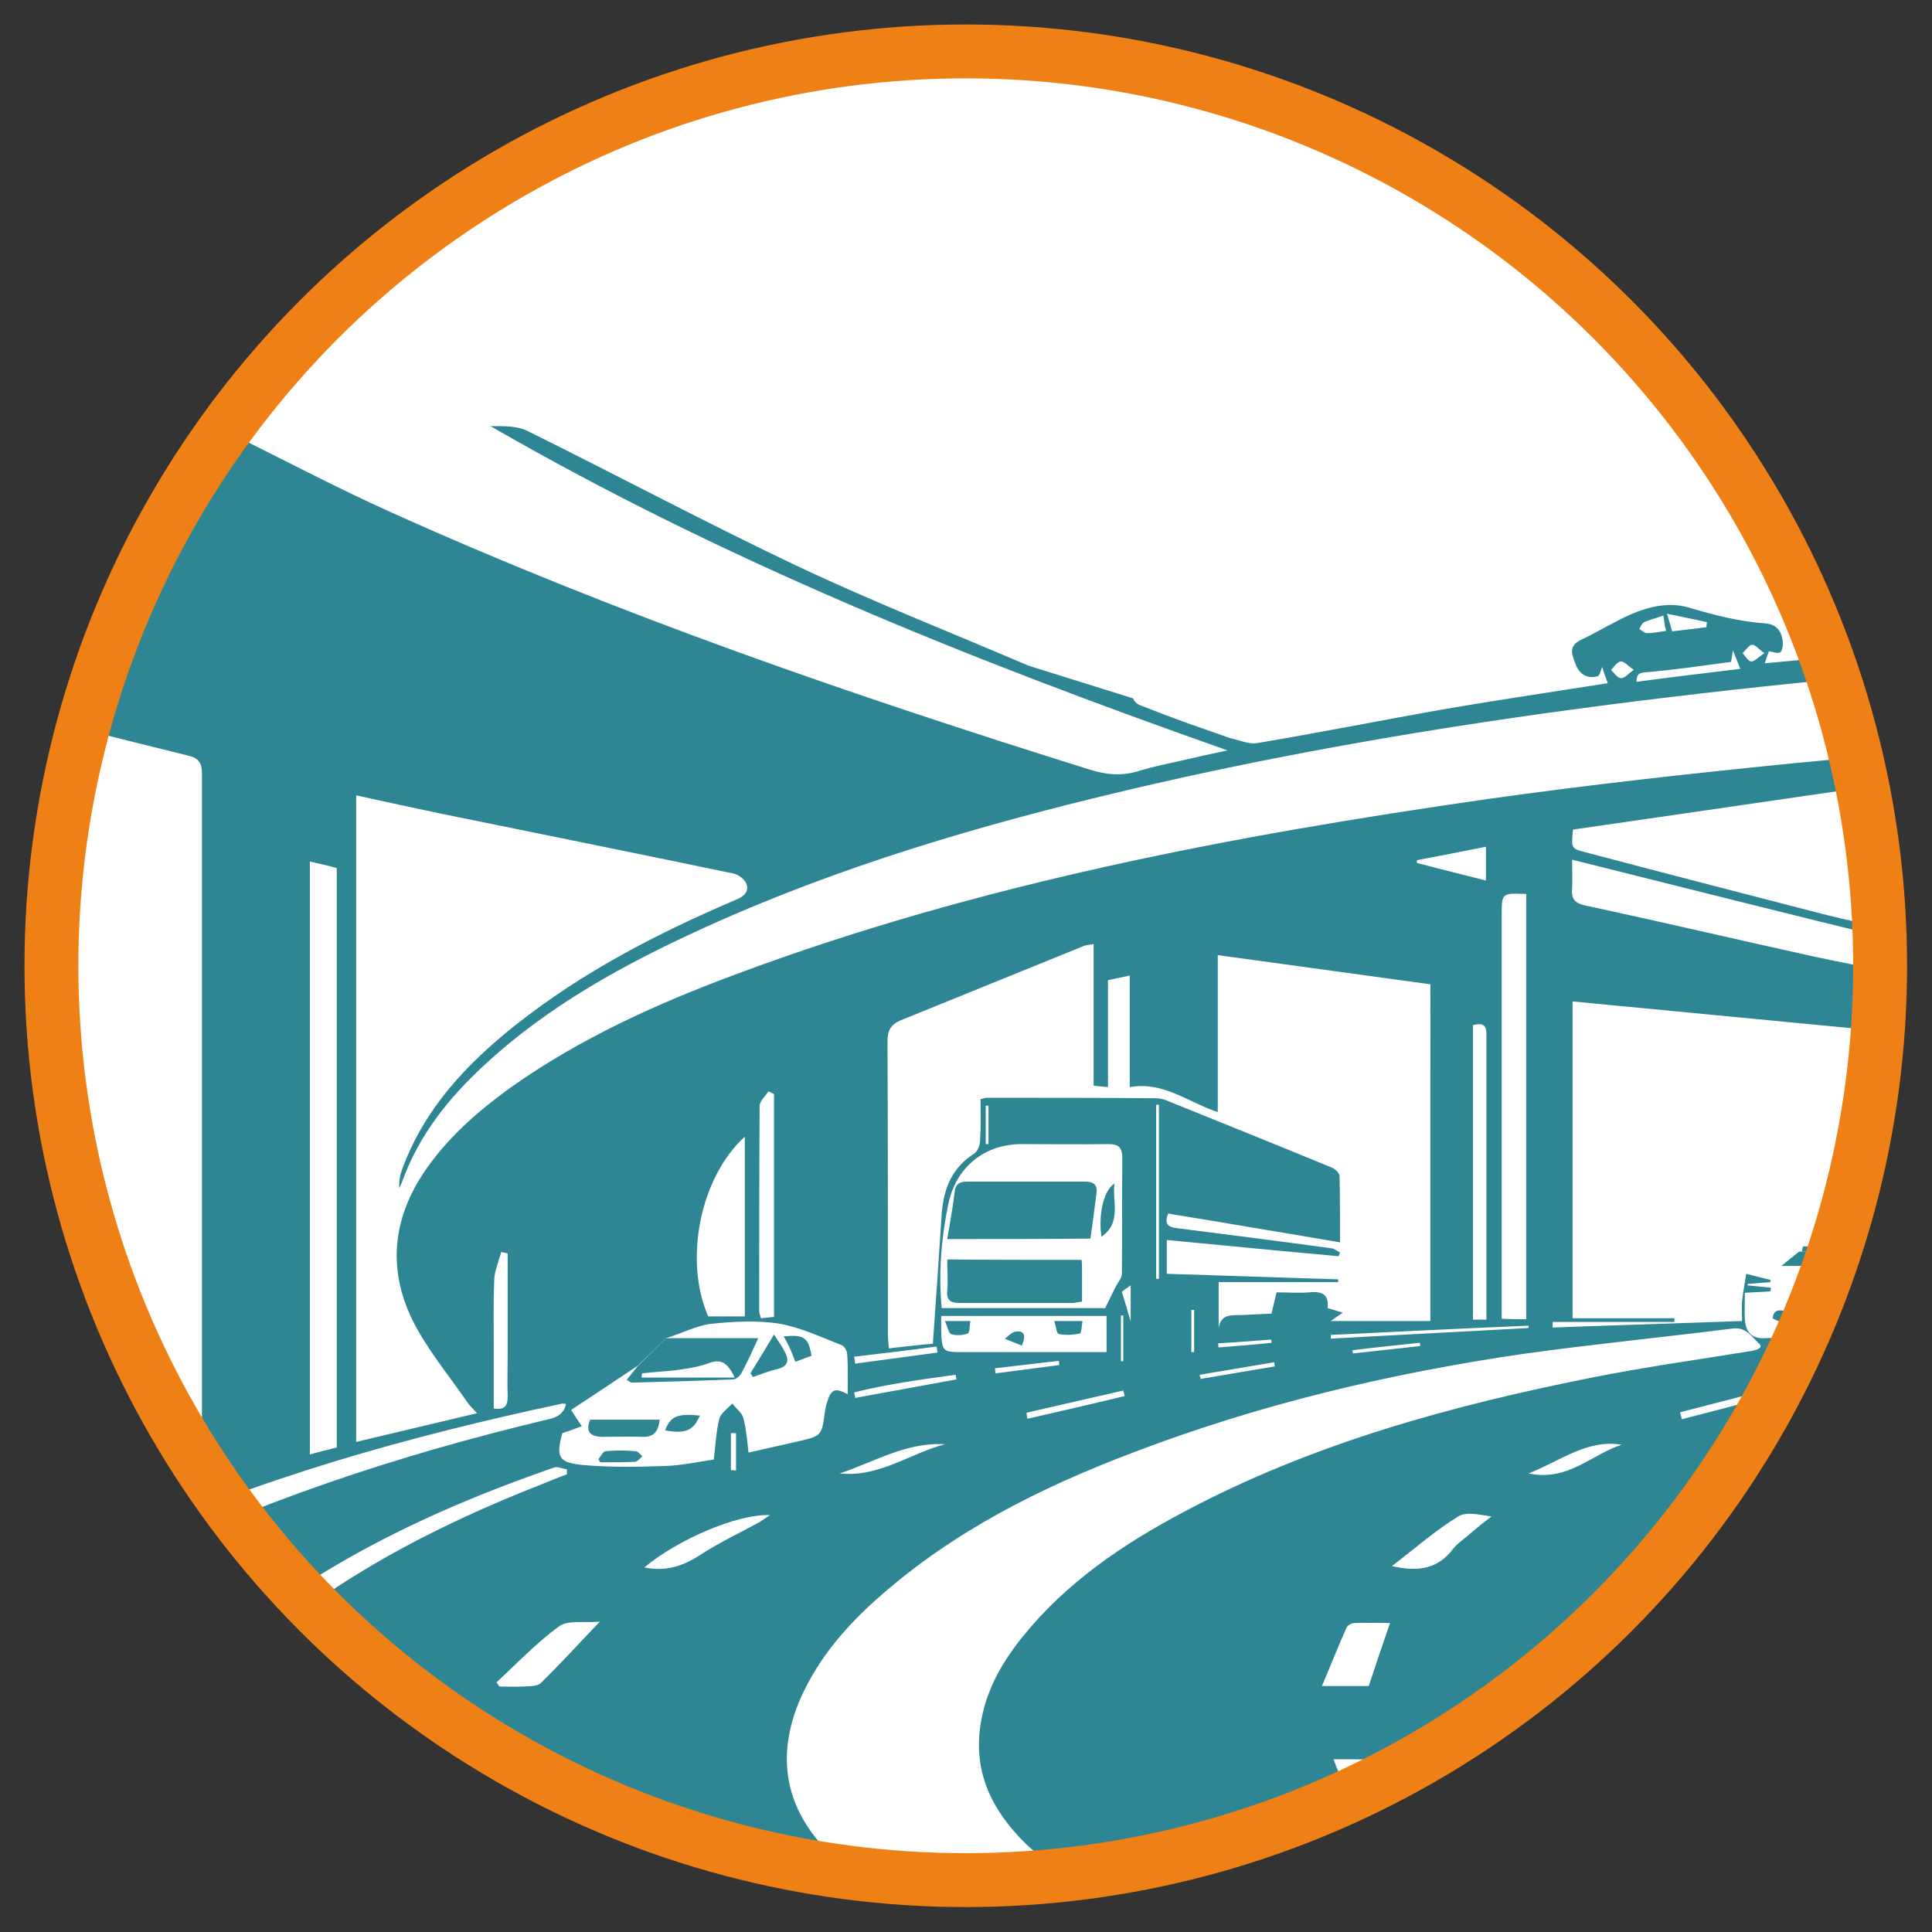 <?xml version="1.0" encoding="utf-8"?>
<!-- Generator: Adobe Illustrator 24.0.0, SVG Export Plug-In . SVG Version: 6.00 Build 0)  -->
<svg version="1.1" id="Layer_1" xmlns="http://www.w3.org/2000/svg" xmlns:xlink="http://www.w3.org/1999/xlink" x="0px" y="0px"
	 viewBox="0 0 417.1 417.1" style="enable-background:new 0 0 417.1 417.1;" xml:space="preserve">
<rect x="0" y="0" width="417.1" height="417.1" fill="#333333" stroke="none"/>
<style type="text/css">
	.st0{fill:#FFFFFF;}
	.st1{clip-path:url(#SVGID_1_);}
	.st2{fill:#2E8694;}
	.st3{fill:none;stroke:#EF8016;stroke-width:11.634;stroke-miterlimit:10;}
</style>
<g>
	<circle class="st0" cx="208.5" cy="208.5" r="197.4"/>
	<g>
		<defs>
			<circle id="SVGID_3_" cx="208.5" cy="208.5" r="197.4"/>
		</defs>
		<clipPath id="SVGID_1_">
			<use xlink:href="#SVGID_3_"  style="overflow:visible;"/>
		</clipPath>
		<g class="st1">
			<g>
				<path class="st2" d="M448.1,137.6c11.7-0.7,23.8-1.5,35.5-2.2 M489,134.9c21.2-0.6,42.1-1.2,63-1.8c0,2.3,0,4.6,0,6.9
					c-0.8-0.1-1.6-0.2-2.5-0.2c-30.5,0.8-61,1.3-91.5,2.6c-37.4,1.5-74.7,5.1-111.9,9.9c-34.6,4.5-68.9,10.3-102.8,18.3
					c-31.3,7.4-62.1,16.4-91.5,29.8c-17.1,7.8-33.4,16.7-47.3,29.6c-7.6,7-14,15-17.6,24.9c-0.2,0.6-0.5,1.1-0.7,1.6
					c-0.1-1.6,0.2-3,0.7-4.3c4.8-12.9,13.8-22.5,24.4-30.9c14.5-11.5,30.8-19.9,47.7-27.1c1.7-0.7,2.8-1.8,2.1-3.5
					c-0.4-0.9-1.7-1.9-2.7-2.1c-21-4.4-42-8.6-63-12.9c-6.1-1.3-12.3-2.6-18.5-4c0,46.7,0,93,0,139.6c8.7-2.1,17.3-4.1,26.1-6.2
					c-0.9-1-1.7-1.7-2.2-2.5c-4-5.8-8.6-11.3-11.7-17.5c-5.7-11.6-4.2-22.9,3.4-33.4c4.9-6.8,11.2-12.2,18-17.1
					c14.9-10.5,31.3-17.9,48.2-24.2c52.5-19.6,107.3-30,162.5-37.9c21.9-3.1,43.8-5.5,65.8-7.7c21.2-2.1,42.4-3.5,63.6-4.9
					c16.7-1.1,33.4-1.7,50.1-2.2c14.3-0.4,28.6-0.1,43-0.1c0-0.1,0-0.3,0-0.4c-6.9,0.5-13.8,0.9-20.7,1.4c0,20.3,0,40.2,0,60.3
					c2.1,0.2,4,0.4,5.1,0.5l23.8,0.8c0,0.4,0,0.8,0,1.2c-9.6-0.4-19.1-0.9-28.8-1.3c0,2,0,3.7,0,5.7c9.8,0.2,19.3,0.4,28.8,0.6
					c0,0.6,0,1.2,0,1.9c-9.6,0-19.2,0-28.8,0c0,19.1,0,37.8,0,56.8c5.2,0,10.1,0,13.8,0c-8.5,1.1-18.2,2.1-27.8,3.7
					c-15.1,2.4-29.8,6.3-43.6,13.2c-11.2,5.6-20.6,13.2-26.6,24.4c-6,11.3-6,22.8,1.7,33.1c4.3,5.8,9.6,11.2,15.4,15.7
					c15.6,12.2,33.7,19.7,52.3,26.2c0.8,0.3,1.5,0.6,2.9,1.2c-15.1,0.7-15.1,0.7-27.9-4.7c-1.1-0.5-2.3-0.9-3.4-1.5
					c-14.3-6.4-28.2-13.6-40.1-24.1c-8.8-7.8-13.8-17.4-13-29.3c0.7-10.2,5.3-18.7,12.3-25.9c10.8-11.1,24.3-17.8,38.8-22
					c13-3.8,26.4-6.3,39.7-9.4c-5,0.9-10.1,1.5-15.2,2.4c-17.5,2.9-34.4,7.5-50,16.1c-11.9,6.6-22.1,15.2-28.6,27.4
					c-4.4,8.4-6,17.2-3.3,26.5c2.3,7.9,7.9,13.3,14,18.2c10,8.1,21.2,14.1,32.8,19.6c4.6,2.2,9.3,4.2,14.7,6.6
					c-1.1,0.1-1.5,0.1-1.9,0.1c-23,0-46.1,0-69.1,0c-0.8,0-1.7-0.1-2.4-0.4c-11.1-5.1-21.4-11.4-29.6-20.7
					c-11.2-12.8-13.2-27.8-5.6-42.1c5.6-10.6,14.3-18.2,24.3-24.5c21.4-13.3,45.1-20.2,69.7-24.3c12.7-2.1,25.5-3.5,38.2-5.2
					c-1.6,0.2-3.3,0.1-4.9,0.2c-18,1.4-35.9,3.6-53.5,7.6c-19.4,4.5-38.1,10.9-55.1,21.5c-9.4,5.9-17.7,13.1-23.6,22.6
					c-6,9.6-8.1,20-4.5,31c3.4,10.7,10.8,18.5,19.8,24.9c4.6,3.3,9.5,6.1,14.8,9.4c-1.6,0-2.6,0-3.7,0c-54,0-108-0.1-162,0.1
					c-4.8,0-8.3-1.5-11.5-4.7c-7.6-7.5-11.6-16.1-9.5-26.9c1.3-6.8,4.7-12.6,9-17.9c9.4-11.6,21.5-19.8,34.5-26.7
					c27.9-14.9,58.1-23.1,88.8-29.2c11.2-2.2,22.5-3.8,33.7-5.6c1.2-0.2,3-0.7,1.8-1.7c-1.5-1.3-2.6-3.5-5.5-3.2
					c-15.1,1.9-30.3,3.4-45.4,5.5c-28.8,4.2-57,10.9-84.2,21.3c-19.8,7.5-38.6,16.9-54.6,31c-7.1,6.2-13.2,13.2-17.1,21.9
					c-5.6,12.7-3.4,24.2,6.4,33.8c0.6,0.5,1.4,0.8,2.1,1.3c-0.2,0.3-0.4,0.5-0.6,0.8c-49.7,0-99.3,0-149,0
					c-2.4-7.8-0.8-14.9,2.6-21.8c4.3-8.6,10.5-15.7,17.5-22c19.2-17.3,41.6-29,65.4-38.3c1.7-0.7,3.4-1.4,5.1-2c0-0.4,0-0.8,0-1.1
					c-0.9-0.1-2-0.6-2.7-0.4c-28.9,10-56,23.2-78.4,44.4c-11.8,11.2-22.3,23.4-21.8,41.2c-19.9,0-39.6,0-59.7,0
					c0.7-2.5,1.3-4.7,2.1-6.8c3.7-9.6,9.9-17.4,17-24.7c13.7-14,30.3-23.8,47.6-32.4c28.9-14.2,59.4-24.3,90.7-31.8
					c2.1-0.5,4.4-0.8,5-3.6c-0.3,0-0.5-0.1-0.7-0.1c-33.3,7.1-66,16.2-97.1,30.5c-20.6,9.5-40.4,20.5-57,36.2
					c-9.4,8.8-17.5,18.6-20.8,31.5c-0.2,0.7-1.6,1.4-2.5,1.4c-5.1,0.1-10.2,0.1-15.3,0.1c0-103.6,0-207.3,0-310.9
					c1,0,2.1,0.1,3.1,0.1c37.3,0,74.5,0,111.8,0.1c1.9,0,3.9,0.6,5.6,1.4c11.7,5.7,23.1,11.8,34.9,17.1
					c49,22.1,99.7,39.6,150.9,55.6c3.7,1.2,7.2,1.5,10.9,0.3c3-0.9,6-1.5,9.1-2.2c3-0.7,6.1-1.4,9.9-2.2
					c-55.4-19.5-108.9-41-159.1-70c2.8,0,5.8-0.1,8.1,1.1c19.4,9.6,38.5,19.8,58.1,29.1c16.3,7.7,33.1,14.3,49.9,21.5l22.7,7.1
					c0,0.5,0.8,1.2,1.3,1.4c3.3,1.3,6.7,2.6,10,3.8l9.7,3.4c2,0.4,4,1.4,5.9,1c13.1-2.2,26.1-4.8,39.1-7.1
					c12.1-2.1,24.3-3.9,36.4-5.8c-0.5-1.3-0.9-2.5-1.2-3.5c-0.3,0.6-0.5,1.9-1,2c-2.2,0.6-3.9-0.4-4.7-2.5c-0.7-1.9-1.8-3.9,1-5.3
					c2.6-1.2,5.1-2.7,7.7-4c5-2.7,10.5-4.6,15.8-3c5.4,1.6,10.8,3,16.5,3.4c2.6,0.2,3.7,2.1,3.7,4.6c0,0.6-0.3,1.6-0.7,1.7
					c-0.7,0.2-1.5-0.2-2.3-0.3c-0.3,0.8-0.6,1.6-0.9,2.6c20.6-1.9,40.9-3.8,61.6-5.7 M463.4,205.5c0.6,0.4,1.1,1,1.7,1.1
					c4.7,1.3,9.5,2.4,14.3,3.7c0.5,0.1,0.9,0.9,1.9,2c-3-0.3-5-0.6-7-0.8c-0.1,0.3-0.1,0.6-0.2,0.9c2.1,2.3,5.2,1.2,7.7,2.2
					c0.3-1.5,0.2-2.8,0.8-3.6c0.4-0.6,1.8-0.5,3.4-0.9c-4.6-1-8.4-2-12.2-2.7C470.4,206.7,466.8,206.2,463.4,205.5
					c-0.1-2.5-0.2-5-0.2-7.6l0,0.1c0-3.9,0-7.8,0-11.7c-5.5,0-10.7,0-16.3,0c0,6.7-0.1,13.2,0.1,19.7c0,0.6,1.4,1.6,2.2,1.7
					c3.9,0.2,7.9,0,11.8,0.1C462.8,207.8,463.4,207,463.4,205.5z M419.2,275.8c0.4,0.2,0.9,0.4,1.4,0.6c0-32.2,0-64.3,0-96.2
					c-2.6,0-4.9,0-7.4,0c-0.1,1.1-0.2,1.9-0.2,2.7c0,28.4,0,56.8,0,85.2c0,0.9,0.1,1.9,0.2,2.8c-1.1-0.5-2.2-0.9-3.4-1.4
					c0.3-1,0.8-2.1,0.8-3.1c0-13.7,0-27.4,0-41.1c0-0.8-0.1-1.6-0.2-2.3c-23.7-2.3-47.2-4.5-70.9-6.8c0,22.8,0,45.5,0,68.4
					c7.4,0,14.7,0,22,0c0,0.3,0,0.5,0,0.8c-8.8,0-17.5,0-26.3,0c0,0.4,0,0.8,0,1.2c13.5-0.5,27.1-0.9,40.9-1.4c0-1.7-0.1-3,0-4.3
					c0.2-2,0.6-4,0.9-5.9c1.7,0.4,3.4,0.9,5.2,1.3c0,0.2,0,0.3,0,0.5c-1.6,0.1-3.3,0.3-4.9,0.4c0,0.1,0,0.2,0,0.3
					c1.7,0.2,3.4,0.3,5,0.5c0,0.3,0,0.5-0.1,0.8c-1.8,0.1-3.6,0.2-5.5,0.3c0,2.1-0.1,3.9,0,5.8c0.2,2.5,1.3,4.2,4.4,4
					c3.6-0.2,7.3,0,10.9,0c4.6,0,9.3,0,13.5,0c0.8-3.1,1.5-5.7,2.2-8.4c0.6,0,1.1,0,1.7,0.1c0.6,2.7,1.2,5.4,1.9,8.4
					c3.5-0.6,7.1-1.3,10.3-1.9c0.6-2.7,1.1-5,1.7-7.2c0.4,0,0.8,0,1.2,0c0.6,1.1,1.2,2.2,1.9,3.3c0.1,0,0.2,0,0.3-0.1
					c-0.2-0.9-0.4-1.9-0.6-2.8c0.5,2.2,1.1,4.3,1.7,6.6c12.2-0.6,24.7-1.2,37.1-1.8c0-19.7,0-39.1,0-58.8
					c-13.2-0.8-26.3-1.6-39.3-2.3c0,18.8,0,37.2,0,55.6C423.5,278.3,421.4,277,419.2,275.8z M143.8,288.9c-2.1,2-4.1,4-6.2,6
					c-4.9,3.3-9.8,6.5-14.3,9.5c0.9,1.4,1.6,2.5,2.3,3.5c-1.3,0.5-2.6,1-4.2,1.5c-1.4,5.2-0.9,6.4,4.7,6.9
					c5.8,0.5,11.6,0.4,17.3,0.2c3.7-0.1,7.3-0.9,10.7-1.4c0.4-3.3,0.5-6.1,1.2-8.8c0.3-1.2,1.8-2.2,2.8-3.3c0.8,1.1,2.1,2,2.4,3.2
					c0.6,2.4,0.8,4.8,1.1,7.4c3.6-0.8,7.1-1.6,10.6-2.4c5.2-1.2,5.2-1.2,5.9-6.5c0.1-0.6,0.2-1.2,0.4-1.8c0.9-3,1.7-3.4,4.5-1.9
					c0-2.9,0.1-5.8-0.1-8.6c0-0.7-0.6-1.8-1.2-2c-4.4-1.7-8.8-3.8-13.3-4.6c-4.8-0.8-10-0.5-14.9,0
					C150.3,286.2,147.1,287.9,143.8,288.9z M-22.9,350.5c0.6-0.2,0.9-0.2,1.2-0.4c20-11.7,41.2-20.8,63.2-28.2
					c2-0.7,2.1-1.9,2.1-3.5c0-50.5,0-100.9,0-151.4c0-2.4-0.8-3.4-3.1-3.9c-17.4-4.3-34.8-8.7-52.1-13.1c-3.7-0.9-7.4-1.9-11.2-2.9
					C-22.9,215.1-22.9,282.7-22.9,350.5z M308.8,212.5c-15.4-2.1-30.5-4.2-45.9-6.3c0,11.2,0,22.4,0,33.9c-6.5-2.2-11.8-6.7-19-5.4
					c0-8.3,0-16,0-24.1c-1.8,0.4-3.1,0.7-4.7,1c0,7.8,0,15.3,0,23.1c-1.2-0.1-2-0.2-3.1-0.3c0-10.3,0-20.3,0-30.6
					c-0.9,0.2-1.7,0.2-2.3,0.5c-13.1,5.3-26.3,10.7-39.4,16c-2.1,0.9-2.8,2.2-2.8,4.5c0.1,21.1,0.1,42.2,0.1,63.2c0,1,0.1,2,0.2,3.1
					c3.6-0.4,6.9-0.8,9.5-1c0.7-9.7,1.3-18.9,1.9-28c0.4-5.5,2.2-10,7.1-13.1c0.7-0.5,1.2-1.9,1.2-2.9c0.2-3,0.1-5.9,0.1-8.8
					c0.8-0.2,1.1-0.3,1.4-0.3c12.1,0,24.3,0,36.4,0.1c0.8,0,1.7,0.2,2.4,0.5c11.9,4.8,23.8,9.6,35.7,14.5c0.7,0.3,1.6,1.2,1.6,1.8
					c0.1,4.7,0.1,9.5,0.1,14.3c-12.6-2.1-24.8-4.2-37.1-6.2c-1.1,2.7,0.5,3,2.3,3.2c11,1.4,22,2.8,33,4.3c0.6,0.1,1.2,0.6,1.8,0.9
					c-0.1,0.3-0.2,0.5-0.3,0.8c-12.3-1.1-24.6-2.3-37.1-3.5c0,2.6,0,4.8,0,7.3c12.4,0.4,24.7,0.8,37,1.2c0,0.2,0,0.4,0,0.6
					c-8.6,0-17.2,0-25.8,0c0,3.4,0,6.7,0,9.9c0.5-3.2,3-2.7,5-2.8c2.2-0.1,4.3-0.2,6.4-0.3c0.4-1.6,0.7-3,1.1-4.6
					c2.5,0,4.8,0.2,7.1,0c2.7-0.3,4.3,0.5,3.9,3.4c1,0.3,1.8,0.5,3.3,1c-1.3,0.9-2.1,1.4-2.6,1.8c7,0,14.2,0,21.5,0
					C308.8,260.7,308.8,236.7,308.8,212.5z M425.6,167c0,13,0,25.2,0,37.6c6.8,1.3,13.6,2.7,20.6,4c0-8.1,0-15.6,0-23.3
					c6.2,0,12.6-1.3,18.1,0.3c10.8,3,21.2,7.5,32,11.5c0,1.8,0,3.5,0,5.1c1.2,0.3,2.2,0.5,2.9,0.7c0,3.3,0,6.2,0,9.3
					c-2.1,0.1-3.9,0.2-6.7,0.4c1,1.5,1.6,2.5,2.3,3.5c0.6-0.6,1.1-1.2,1.5-1.5c0.1,0.3,0.3,0.9,0.7,2.5c0.3-1.3,0.2-1.8,0.5-2.1
					c0.7-0.8,1.5-1.6,2.3-2.3c0.4,0.8,0.8,1.5,1.3,2.3c0.4,0.6,0.8,1.5,1.4,1.6c2,0.6,4.2,0.9,6.4,1.3c0-19.7,0-38.9,0-58.7
					C480.9,161.9,453.3,164.5,425.6,167z M508.7,284.7c0-19.1,0-37.9,0-56.7c-10.8-0.4-21.3-0.7-32-1.1c0,19.5,0,38.6,0,57.8
					C487.5,284.7,498.1,284.7,508.7,284.7z M410.5,168.8c-23.9,3.5-47.5,6.9-70.9,10.3c-0.4,4.1-0.4,4.1,2.7,4.9
					c17,4.5,34.1,8.9,51.1,13.3c5.6,1.4,11.2,2.6,17.1,4C410.5,190.5,410.5,180,410.5,168.8z M510.7,171.2c0,38.3,0,76.3,0,114.4
					c2.9-0.2,5.9-0.3,9-0.5c0-38,0-75.9,0-113.8C516.6,171.2,513.9,171.2,510.7,171.2z M-33,356.9c3.4-1.3,5.1-3,5.1-7
					c-0.2-59.6-0.1-119.2-0.1-178.8c0-4.7-0.1-4.8-5-5.5C-33,229.4-33,293.1-33,356.9z M66.9,186c0,42.9,0,85.3,0,128
					c2.1-0.6,3.9-1,5.8-1.5c0-41.8,0-83.4,0-125.1C70.9,186.9,69.1,186.5,66.9,186z M238.6,282.4c0.9-1.8,1.6-3.3,2.3-4.7
					c0.5-0.9,1.3-1.8,1.3-2.7c0.1-8.3,0-16.6,0.1-24.9c0-2.3-0.7-3.1-3-3.1c-6.2,0.1-12.5,0-18.7,0c-8.2,0-14.3,5.1-15.9,13.1
					c-1.5,7.3-2.1,14.7-1.4,22.3C215.2,282.4,227,282.4,238.6,282.4z M339.4,185.6c0,2.1,0.1,4.1,0,6.2c-0.2,2.2,0.5,3.2,2.9,3.7
					c16.3,3.5,32.5,7.3,48.8,10.9c6.4,1.4,12.9,2.6,19.5,3.9c0-2.6,0-4.9,0-7C386.8,197.5,363.3,191.6,339.4,185.6z M508.8,219.7
					c-27.9-4.3-55.5-8.6-83.4-12.8c0,0.7,0.1,2,0,3.2c-0.3,2.4,0.5,3.4,3.1,3.7c22.2,3.1,44.5,6.5,66.7,9.6c4.5,0.6,9,0.8,13.6,1.3
					C508.8,222.6,508.8,221,508.8,219.7z M329.5,284.8c0-30.8,0-61.3,0-91.8c-5.3-0.2-5.3-0.2-5.3,4.6c0,27.8,0,55.6,0,83.4
					c0,1.2,0,2.4,0,3.7C326.2,284.8,327.7,284.8,329.5,284.8z M160.8,245.4c-9.7,8.8-13.2,26.7-7.9,38.8c2.7,0,5.3,0,7.9,0
					C160.8,271.2,160.8,258.4,160.8,245.4z M238.9,284.1c-12.1,0-23.8,0-35.7,0c0,1.3,0,2.5,0,3.6c0.2,4,0.4,4.2,4.3,4.2
					c9.4,0,18.9,0,28.3,0c1,0,2,0,3.1,0C238.9,289.1,238.9,286.7,238.9,284.1z M320.9,284.9c0-20.8,0-41.2,0-61.7
					c0-2.2-1.1-2.3-2.9-1.9c0,21.2,0,42.4,0,63.6C319,284.9,319.8,284.9,320.9,284.9z M307.9,395.3c-3.2-4.9-6.2-9.6-9.3-14.3
					c-0.3-0.5-1-1.1-1.6-1.1c-2.9-0.1-5.9-0.1-9.1-0.1c2.1,6,5.2,10.6,9.3,14.6c0.5,0.5,1.3,0.7,1.9,0.8
					C302.1,395.3,305.1,395.3,307.9,395.3z M94,395c4.4,0,7.7,0,10.5,0c0.8-5.2,1.5-10.1,2.2-15.2c-2.4,0-5.1-0.1-7.7,0.1
					c-0.6,0-1.6,0.8-1.7,1.3C96.1,385.7,95.1,390.2,94,395z M167.1,236.2c-0.4-0.2-0.8-0.4-1.2-0.6c-0.7,1.1-1.9,2.1-1.9,3.2
					c-0.1,14.7-0.1,29.4-0.1,44.2c0,0.5,0.2,1,0.4,1.6c1-0.1,1.9-0.2,2.8-0.3C167.1,268.1,167.1,252.1,167.1,236.2z M295.5,364
					c1.5-4.6,3-9,4.6-13.6c-2.6,0-5.1-0.1-7.7,0c-0.6,0-1.5,0.5-1.7,1c-1.8,4-3.4,8.1-5.3,12.6C289.3,364,292.4,364,295.5,364z
					 M471.7,284.7c0.4,0.2,0.7,0.4,1.1,0.7c0.4-0.7,1.2-1.4,1.2-2.1c0.1-16.2,0.1-32.3,0-48.5c0-0.6-0.8-1.3-1.2-1.9
					c-0.3,0.7-1,1.4-1,2.2c-0.1,6.2,0,12.4,0,18.7C471.7,264,471.7,274.3,471.7,284.7z M107.2,363.2c0.2,0.3,0.4,0.6,0.6,0.9
					c1.8,0,3.5,0.1,5.3,0c1.3-0.1,3,0,3.7-0.8c4.2-4.1,8.1-8.4,12.7-13.2c-3.3,0.3-6.8-0.4-8.8,1
					C115.8,354.7,111.6,359.1,107.2,363.2z M464.5,198.6c-1.8,4.6,1.2,4.9,4.2,5.5c5.7,1.3,11.4,2.8,17.1,4.2
					c2.9,0.7,5.9,1.4,8.9,2.1c0.4-2.2,0-3.2-2-3.8C483.2,204,473.9,201.3,464.5,198.6z M109.6,270.6c-0.5-0.1-0.9-0.2-1.4-0.3
					c-0.5,2-1.4,3.9-1.5,5.9c-0.2,4.9-0.1,9.7-0.1,14.6c0,4.4,0,8.9,0,13.3c2.4,0.3,3-0.6,3-2.6c-0.1-3.2,0-6.4,0-9.6
					C109.6,284.8,109.6,277.7,109.6,270.6z M300.5,338.1c6,1.4,10.1,0.4,13.2-3.7c1-1.3,2.5-2.2,3.7-3.3c1.5-1.3,3-2.5,4.6-3.7
					c-2.6-0.4-5.5-1.1-7.2,0C309.9,330.4,305.6,334.2,300.5,338.1z M139.1,338.4c4.5,0.9,8.2-0.2,11.9-2.6c4.1-2.7,8.6-4.8,13-7.2
					c0.6-0.4,1.2-0.8,2.2-1.5C159.3,326.8,146.4,332.3,139.1,338.4z M320.8,182.8c-5.1,1-10,2-14.9,2.9c0,0.2,0,0.4,0,0.6
					c4.9,1.3,9.8,2.5,14.9,3.8C320.8,187.5,320.8,185.3,320.8,182.8z M350.1,311.9c-7.5-1.2-13,3.4-20.1,6.2
					C338.5,319.9,343.6,314,350.1,311.9z M249.6,276.1c0.2,0,0.4,0,0.6,0c0-12.5,0-25.1,0-37.6c-0.2,0-0.4,0-0.6,0
					C249.6,251.1,249.6,263.6,249.6,276.1z M204,311.8c-8.3-0.5-15.2,3.8-22.7,6.3C189.8,319,196.4,313.8,204,311.8z M375.7,144.4
					c-0.6-1.6-1.1-2.8-1.6-4c-0.1,0.7-0.2,1.6-0.4,2.5c-6.1,0.8-12,1.7-18,2.2c-1.7,0.1-2.4,0.3-2.4,2.1
					C360.8,146.2,368.2,145.3,375.7,144.4z M184.4,300.6c0.1,0.4,0.2,0.8,0.2,1.2c7.3-1.3,14.6-2.7,21.9-4c-0.1-0.3-0.1-0.7-0.2-1
					C199,297.8,191.6,298.8,184.4,300.6z M381.7,301.5c-0.1-0.5-0.3-1-0.4-1.4c-6.2,1.6-12.4,3.2-18.6,4.8c0.1,0.5,0.3,1,0.4,1.5
					C369.3,304.8,375.5,303.2,381.7,301.5z M287.3,288.2c0,0.3,0,0.5,0,0.8c14.2-0.8,28.5-1.5,42.7-2.3c0-0.2,0-0.3,0-0.5
					C315.8,286.8,301.5,287.5,287.3,288.2z M184.4,292.9c0.1,0.5,0.2,1,0.2,1.5c5.9-0.8,11.9-1.6,17.8-2.4c-0.1-0.4-0.1-0.9-0.2-1.3
					C196.3,291.5,190.4,292.2,184.4,292.9z M221.6,305c0.1,0.4,0.1,0.9,0.2,1.3c7-1.6,14-3.2,21-4.9c-0.1-0.4-0.2-0.8-0.3-1.2
					C235.5,301.8,228.5,303.4,221.6,305z M361,136.3c2.7-0.3,5.1-0.6,7.4-0.9c0-0.4,0.1-0.7,0.1-1.1c-2.7-0.6-5.4-1.1-8.6-1.8
					C360.4,134.3,360.7,135.2,361,136.3z M394.6,296.7c0.1,0.4,0.2,0.8,0.2,1.2c5-0.9,10-1.9,15-2.8c-0.1-0.3-0.1-0.6-0.2-0.9
					C404.7,294.9,399.7,295.8,394.6,296.7z M228.7,294.7c0-0.3-0.1-0.6-0.1-0.9c-4.6,0.5-9.2,1.1-13.8,1.6c0,0.4,0.1,0.7,0.1,1.1
					C219.5,295.9,224.1,295.3,228.7,294.7z M275.2,295c0-0.3-0.1-0.6-0.1-0.9c-5.4,0.9-10.8,1.8-16.1,2.7c0.1,0.3,0.1,0.6,0.2,0.9
					C264.4,296.8,269.8,295.9,275.2,295z M359.1,132.9c-1.7,0.6-3,0.9-4.1,1.4c-0.5,0.2-0.8,1-1.1,1.5c0.6,0.3,1.1,0.9,1.7,0.9
					c1.3,0,2.6-0.3,4.1-0.5C359.4,135.1,359.3,134.3,359.1,132.9z M157.8,317.4c0.4,0,0.7,0,1.1,0.1c0-2.7,0-5.4,0-8.1
					c-0.4,0-0.7,0-1.1,0C157.8,312,157.8,314.7,157.8,317.4z M242,293.9c0.2,0,0.3,0,0.5,0c0-3.3,0-6.6,0-9.9c-0.2,0-0.3,0-0.5,0
					C242,287.3,242,290.6,242,293.9z M451.8,209.1c0,0.2-0.1,0.3-0.1,0.5c2.4,0.4,4.8,1,7.3,1.3c0.7,0.1,1.5-0.5,2.2-0.8
					c-0.6-0.3-1.2-0.9-1.9-1C456.7,209.1,454.2,209.1,451.8,209.1z M424,291.5c0,0.3,0.1,0.5,0.1,0.8c4.7-0.6,9.4-1.1,14-1.7
					c0-0.3-0.1-0.5-0.1-0.8C433.4,290.4,428.7,290.9,424,291.5z M352.7,144.6c-1.3-0.9-2.1-1.9-2.8-1.8c-0.8,0.1-1.4,1.2-2.1,1.8
					c0.7,0.7,1.3,1.7,2.1,1.8C350.7,146.5,351.5,145.5,352.7,144.6z M380.9,141c-1.3-0.9-2-1.9-2.7-1.8c-0.7,0.1-1.3,1.2-2,1.8
					c0.6,0.6,1.2,1.8,1.9,1.8C378.8,142.8,379.6,141.9,380.9,141z M292,291.5c0,0.2,0,0.5,0.1,0.7c4.8-0.5,9.7-1.1,14.5-1.6
					c0-0.2,0-0.5-0.1-0.7C301.7,290.4,296.8,290.9,292,291.5z M257.2,291.9c0.2,0,0.4,0,0.6,0c0-3,0-6.1,0-9.1c-0.2,0-0.4,0-0.6,0
					C257.2,285.9,257.2,288.9,257.2,291.9z M213.4,238.7c-0.2,0-0.4,0-0.6,0c0,2.8,0,5.5,0,8.3c0.2,0,0.4,0,0.6,0
					C213.4,244.1,213.4,241.4,213.4,238.7z M263,290c0,0.3,0,0.6,0.1,0.9c3.8-0.3,7.6-0.6,11.4-1c0-0.2,0-0.5-0.1-0.7
					C270.6,289.5,266.8,289.8,263,290z M242.2,278.9c0.7,2.3,1.3,4.3,1.9,6.4c0-2.7,0-5.3,0-7.8
					C243.2,278.1,242.4,278.7,242.2,278.9z"/>
				<path class="st2" d="M143.8,288.9c6.6,0,13.2,0,19.9,0c-1.2,2.6-2.3,5.1-3.6,7.5c-0.3,0.6-1.2,1.4-1.8,1.4
					c-7.3,0.3-14.6,0.5-21.9,0.7c-0.3,0-0.5-0.3-1.1-0.6c0.8-1,1.6-2,2.4-3C139.7,292.9,141.7,290.9,143.8,288.9z M138.6,296.5
					c0,0.3-0.1,0.6-0.1,0.9c6.6,0,13.1,0,20.1,0c-1.6-3.5-3.2-4-5.6-3.1c-2.2,0.8-4.7,1.2-7,1.5C143.5,296.1,141,296.2,138.6,296.5z
					"/>
				<path class="st2" d="M410,269.6c-2.1-0.4-3.7,0.3-5.1,1.9c-0.9,1-2.5,1.7-3.8,1.7c-5.3,0.2-10.5,0.1-16.5,0.1
					c1.6-1.3,2.7-2.2,3.8-3.1c0.2,0,0.4,0,0.6,0c5.6-0.2,11.2-0.5,16.8-0.7C407.2,269.5,408.6,269.6,410,269.6z"/>
				<path class="st2" d="M405.8,269.5c-5.6,0.2-11.2,0.5-16.8,0.7c0.1-0.4,0.2-1.1,0.3-1.1c5.4-0.2,10.8-0.3,16.1-0.4
					C405.6,268.7,405.7,269.2,405.8,269.5z"/>
				<path class="st2" d="M127.4,306.5c4.9,0,9.9,0,15,0c-0.2,2.2-1,3.7-3.5,3.7c-3-0.1-6,0-9,0C127.3,310.1,126.4,309,127.4,306.5z"
					/>
				<path class="st2" d="M162,296.5c1.6-2.6,3.2-5.2,5.1-8.4c1.2,1.8,1.8,2.7,2.3,3.7c1.1,2,0.7,3.2-1.7,3.8
					c-1.8,0.4-3.4,1.1-5.2,1.7C162.4,297,162.2,296.7,162,296.5z"/>
				<path class="st2" d="M129.2,315c0.5-0.6,1-1.6,1.5-1.7c2.2-0.2,4.3-0.2,6.5,0c0.5,0,1,0.7,1.5,1.1c-0.5,0.4-1.1,1.2-1.7,1.2
					c-2.5,0.1-4.9,0.1-7.4,0.1C129.5,315.5,129.3,315.3,129.2,315z"/>
				<path class="st2" d="M175.2,292.7c-1.1,0.4-2.2,0.8-3.5,1.3c-0.4-1.1-0.8-2.1-1.2-3c-0.4-0.8-0.8-1.6-1.3-2.5
					C173.6,288.1,174.5,288.7,175.2,292.7z"/>
				<path class="st2" d="M151.1,305.6c-1.4,3.3-3.2,4-7.5,3.2C144.7,305.8,146.2,305.1,151.1,305.6z"/>
				<path class="st2" d="M416.1,273.3c0.8,1.2,1.5,2.3,2.2,3.5c-4.5,0-4.7-0.2-5.7-4.7c1,0.2,1.9,0.5,2.9,0.7
					C415.7,273,415.9,273.1,416.1,273.3z"/>
				<path class="st2" d="M204.5,267.5c0.6-3.5,1.2-6.8,1.6-10.2c0.2-1.8,1.2-2.2,2.7-2.2c8.5,0,17,0,25.5,0c1.9,0,2.7,0.8,2.4,2.6
					c-0.4,3.2-0.8,6.4-1.3,9.7C225.2,267.5,215,267.5,204.5,267.5z"/>
				<path class="st2" d="M233.5,272c0.1,0.8,0.1,1.4,0.1,2c0,2.3,0,4.5,0,7c-0.9,0.1-1.5,0.3-2.2,0.3c-8.1,0-16.2,0-24.2,0
					c-1.9,0-2.9-0.5-2.7-2.6c0.2-2.2,0-4.3,0-6.8C214.2,272,223.8,272,233.5,272z"/>
				<path class="st2" d="M240.6,255.5c-0.5,4.1,1.6,8.4-2.8,11.5C237.1,262.4,238.2,257,240.6,255.5z"/>
				<path class="st2" d="M386.5,286.2c-1.3-0.6-3.8-1.3-3.8-1.7c0.4-2.7,2.7-1.1,4.1-1.4c1-0.2,2.1-0.2,3.1,0
					c0.5,0.1,0.9,0.7,1.4,1.1c-0.5,0.5-0.9,1.2-1.5,1.4c-1,0.2-2,0.1-3.1,0.1C386.6,285.9,386.5,286,386.5,286.2z"/>
				<path class="st2" d="M405.9,274c1.7-1.3,2.8-2.2,3.9-3.1c1.1,1.4,2.1,2.7,3.2,4.1c-0.2,0.3-0.5,0.5-0.7,0.8
					C410.5,275.3,408.7,274.8,405.9,274z"/>
				<path class="st2" d="M394.3,278c2.3,0,4.7,0,7,0c0,0.2,0,0.5,0,0.7c-2.3,0-4.7,0-7,0C394.3,278.5,394.3,278.2,394.3,278z"/>
				<path class="st2" d="M227.6,285.2c2.4,0,4,0,6.1,0c-0.2,1.1-0.2,2.6-0.6,2.7c-1.5,0.3-3.1,0.4-4.5,0.1
					C228.1,287.9,228,286.4,227.6,285.2z"/>
				<path class="st2" d="M204,285.2c2.3,0,3.7,0,5.5,0c-0.2,1-0.1,2.5-0.6,2.7c-1.1,0.4-2.5,0.5-3.6,0.1
					C204.8,287.8,204.6,286.5,204,285.2z"/>
				<path class="st2" d="M220.6,290.5c-1.3-0.5-2.5-1-3.7-1.5c0.8-0.5,1.5-1.4,2.3-1.5C221.1,287.2,221.6,288.2,220.6,290.5z"/>
			</g>
		</g>
	</g>
	<circle class="st3" cx="208.5" cy="208.5" r="197.4"/>
</g>
</svg>
